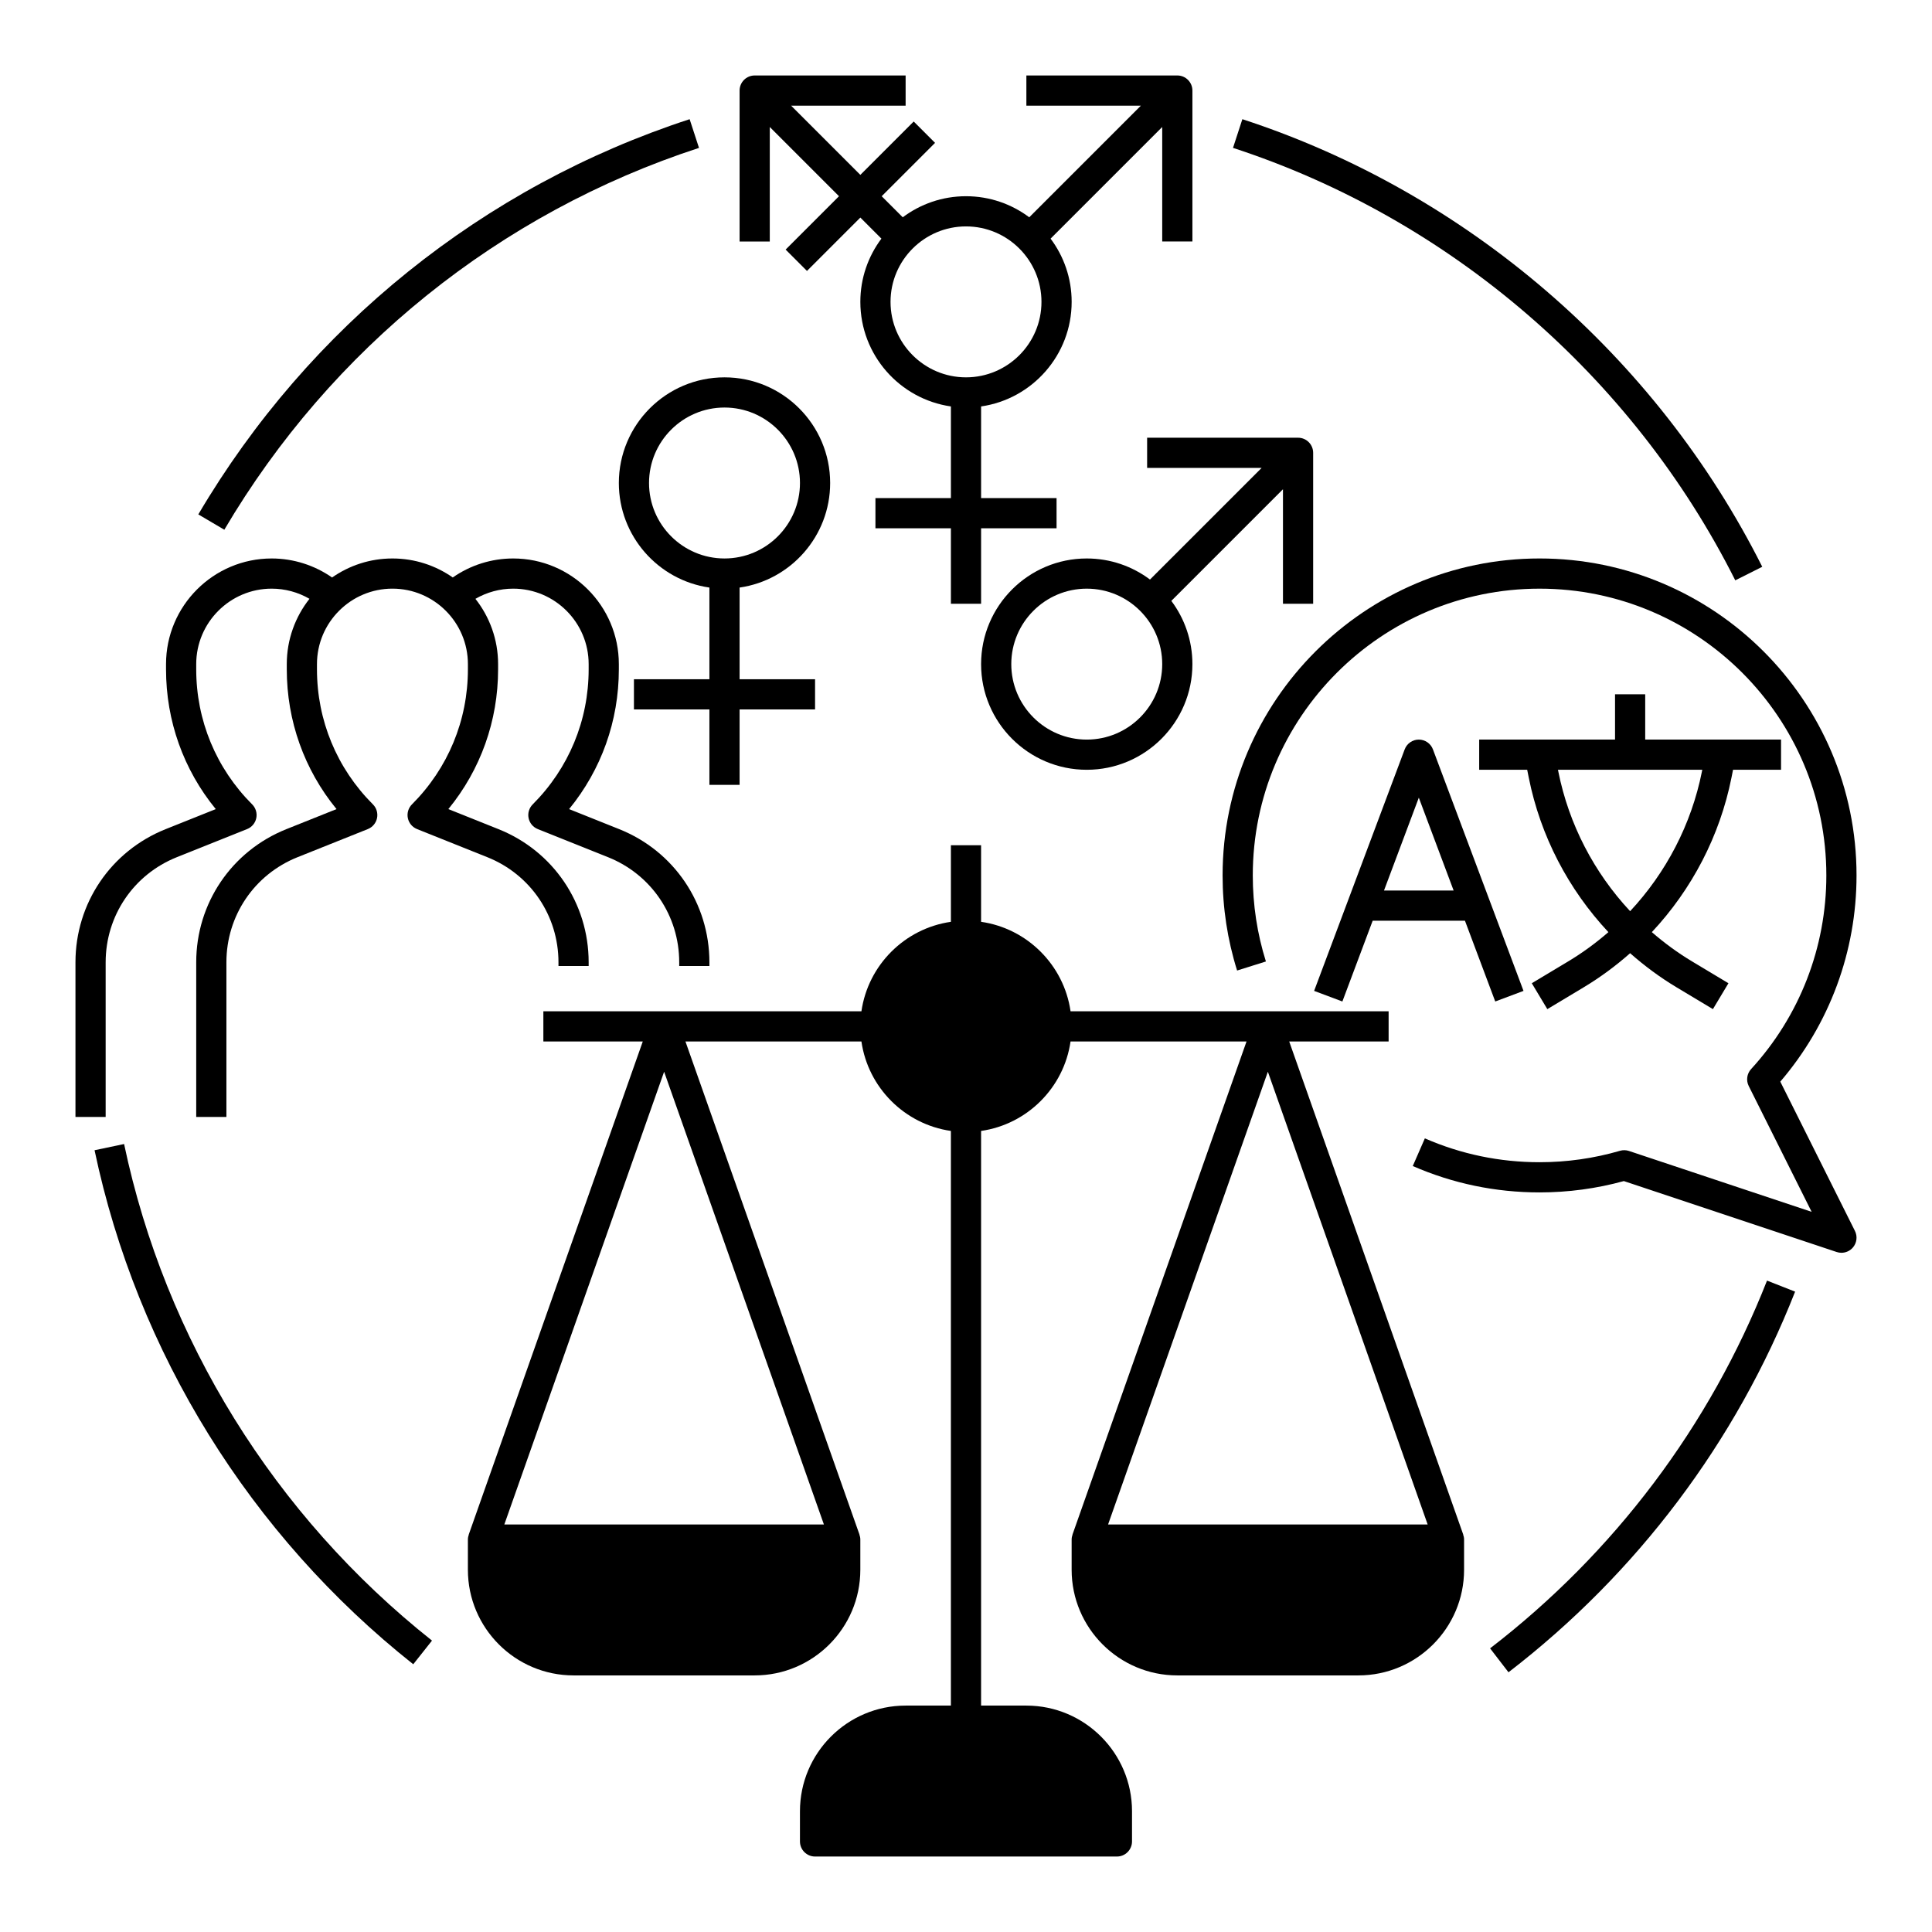 <?xml version="1.0" ?><svg viewBox="0 0 512 512" xmlns="http://www.w3.org/2000/svg"><g id="a"/><g id="b"/><g id="c"><g><path d="M28,255.019c0-12.338,7.402-23.272,18.858-27.854l18.627-7.451c1.249-.5,2.163-1.592,2.433-2.91,.271-1.317-.139-2.682-1.09-3.633-9.562-9.562-14.828-22.275-14.828-35.799v-1.373c0-11.028,8.972-20,20-20,3.548,0,7,.948,10.015,2.692-3.761,4.768-6.015,10.778-6.015,17.308v1.373c0,13.664,4.642,26.613,13.181,37.047l-13.293,5.317c-14.512,5.804-23.888,19.653-23.888,35.282v40.981h8v-40.981c0-12.338,7.402-23.272,18.858-27.854l18.627-7.451c1.249-.5,2.163-1.592,2.433-2.91,.271-1.317-.139-2.682-1.09-3.633-9.562-9.562-14.828-22.275-14.828-35.799v-1.373c0-11.028,8.972-20,20-20s20,8.972,20,20v1.373c0,13.523-5.267,26.237-14.828,35.799-.951,.951-1.36,2.316-1.09,3.633,.27,1.317,1.184,2.41,2.433,2.91l18.627,7.451c11.456,4.583,18.858,15.516,18.858,27.854v.981h8v-.981c0-15.629-9.376-29.478-23.888-35.282l-13.293-5.317c8.539-10.435,13.181-23.384,13.181-37.047v-1.373c0-6.527-2.251-12.534-6.009-17.301,3.021-1.749,6.461-2.699,10.009-2.699,11.028,0,20,8.972,20,20v1.373c0,13.523-5.267,26.237-14.828,35.799-.951,.951-1.36,2.316-1.09,3.633,.27,1.317,1.184,2.41,2.433,2.91l18.627,7.451c11.456,4.583,18.858,15.516,18.858,27.854v.981h8v-.981c0-15.629-9.376-29.478-23.888-35.282l-13.293-5.317c8.539-10.435,13.181-23.384,13.181-37.047v-1.373c0-15.439-12.561-28-28-28-5.764,0-11.335,1.773-16.01,5.035-4.537-3.169-10.048-5.035-15.99-5.035-5.944,0-11.458,1.868-15.996,5.039-4.658-3.243-10.237-5.039-16.004-5.039-15.439,0-28,12.561-28,28v1.373c0,13.664,4.642,26.613,13.181,37.047l-13.293,5.317c-14.512,5.804-23.888,19.653-23.888,35.282v40.981h8v-40.981Z"/><path d="M471.797,286.647c13.049-15.218,20.203-34.514,20.203-54.647,0-46.318-37.683-84-84-84s-84,37.682-84,84c0,8.593,1.294,17.071,3.846,25.198l7.633-2.396c-2.309-7.351-3.479-15.022-3.479-22.802,0-41.907,34.094-76,76-76s76,34.093,76,76c0,19.053-7.081,37.277-19.94,51.316-1.119,1.222-1.369,3.008-.628,4.49l16.672,33.345-48.407-16.134c-.771-.257-1.604-.272-2.384-.045-6.893,2.009-14.062,3.028-21.312,3.028-10.569,0-20.797-2.127-30.398-6.322l-3.203,7.331c10.618,4.639,21.923,6.991,33.602,6.991,7.583,0,15.091-1.01,22.336-3.003l56.399,18.798c.415,.138,.842,.205,1.264,.205,1.14,0,2.25-.488,3.022-1.379,1.061-1.222,1.279-2.962,.557-4.409l-19.781-39.564Z"/><path d="M428,184v12h-36v8h12.721l.416,2.082c3.093,15.466,10.503,29.619,21.105,40.944-3.302,2.865-6.851,5.474-10.647,7.752l-9.653,5.792,4.115,6.86,9.653-5.792c4.397-2.638,8.493-5.679,12.289-9.028,3.796,3.349,7.892,6.39,12.289,9.028l9.653,5.792,4.115-6.86-9.653-5.792c-3.796-2.278-7.345-4.886-10.647-7.752,10.602-11.325,18.013-25.478,21.105-40.944l.416-2.083h12.721v-8h-36v-12h-8Zm23.019,20.514c-2.791,13.954-9.468,26.727-19.019,36.96-9.55-10.233-16.228-23.005-19.019-36.96l-.103-.513h38.242l-.103,.514Z"/><path d="M376,196c-1.667,0-3.16,1.034-3.745,2.596l-24,64,7.49,2.809,8.027-21.404h24.456l8.027,21.404,7.49-2.809-24-64c-.585-1.562-2.078-2.596-3.745-2.596Zm-9.228,40l9.228-24.608,9.228,24.608h-18.456Z"/><path d="M164,128c0,14.081,10.449,25.763,24,27.71v24.29h-20v8h20v20h8v-20h20v-8h-20v-24.29c13.551-1.947,24-13.629,24-27.71,0-15.439-12.561-28-28-28s-28,12.561-28,28Zm28-20c11.028,0,20,8.972,20,20s-8.972,20-20,20-20-8.972-20-20,8.972-20,20-20Z"/><path d="M348,160v-40c0-2.209-1.791-4-4-4h-40v8h30.343l-29.584,29.584c-4.676-3.505-10.479-5.583-16.76-5.583-15.439,0-28,12.561-28,28s12.561,28,28,28,28-12.561,28-28c0-6.28-2.079-12.084-5.583-16.76l29.584-29.584v30.343h8Zm-60,36c-11.028,0-20-8.972-20-20s8.972-20,20-20,20,8.972,20,20-8.972,20-20,20Z"/><path d="M204,33.656l18.343,18.344-14.142,14.142,5.656,5.657,14.143-14.143,5.583,5.584c-3.505,4.676-5.583,10.48-5.583,16.76,0,14.081,10.449,25.763,24,27.71v24.29h-20v8h20v20h8v-20h20v-8h-20v-24.29c13.551-1.947,24-13.629,24-27.71,0-6.28-2.079-12.084-5.583-16.76l29.584-29.584v30.343h8V24c0-2.209-1.791-4-4-4h-40v8h30.343l-29.584,29.584c-4.676-3.505-10.479-5.583-16.76-5.583s-12.084,2.079-16.76,5.583l-5.583-5.584,14.142-14.142-5.656-5.657-14.143,14.143-18.343-18.343h30.343v-8h-40c-2.209,0-4,1.791-4,4v40h8v-30.344Zm72,46.344c0,11.028-8.972,20-20,20s-20-8.972-20-20,8.972-20,20-20,20,8.972,20,20Z"/><path d="M387.772,406.669l-46.119-130.669h26.346v-8h-84.29c-1.76-12.244-11.466-21.95-23.71-23.71v-20.29h-8v20.29c-12.244,1.759-21.95,11.466-23.71,23.71h-84.29v8h26.346l-46.118,130.669,.015,.005c-.147,.417-.243,.859-.243,1.326v8c0,15.439,12.561,28,28,28h48c15.439,0,28-12.561,28-28v-8c0-.467-.095-.909-.243-1.326l.015-.005-46.118-130.669h46.636c1.759,12.244,11.466,21.95,23.71,23.71v152.29h-12c-15.439,0-28,12.561-28,28v8c0,2.209,1.791,4,4,4h80c2.209,0,4-1.791,4-4v-8c0-15.439-12.561-28-28-28h-12v-152.29c12.244-1.759,21.95-11.466,23.71-23.71h46.636l-46.119,130.669,.015,.005c-.147,.417-.243,.859-.243,1.326v8c0,15.439,12.561,28,28,28h48c15.439,0,28-12.561,28-28v-8c0-.467-.095-.909-.243-1.326l.015-.005Zm-94.119-2.669l42.346-119.98,42.346,119.98h-84.692Zm-160,0l42.346-119.98,42.346,119.98h-84.692Z"/><path d="M32.886,303.177l-7.828,1.646c11.278,53.615,41.272,101.993,84.458,136.224l4.969-6.27c-41.725-33.073-70.703-79.81-81.599-131.601Z"/><path d="M394.889,436.83l4.877,6.341c34.048-26.19,60.313-61.071,75.957-100.873l-7.445-2.927c-15.113,38.452-40.491,72.153-73.389,97.459Z"/><path d="M459.866,153.795l7.148-3.591c-28.131-56.001-78.348-99.236-137.774-118.618l-2.48,7.605c57.411,18.725,105.927,60.496,133.106,114.604Z"/><path d="M185.24,39.192l-2.48-7.605c-54.659,17.827-100.9,55.022-130.206,104.734l6.893,4.062c28.314-48.032,72.989-83.969,125.794-101.191Z"/></g></g><g id="d"/></svg>